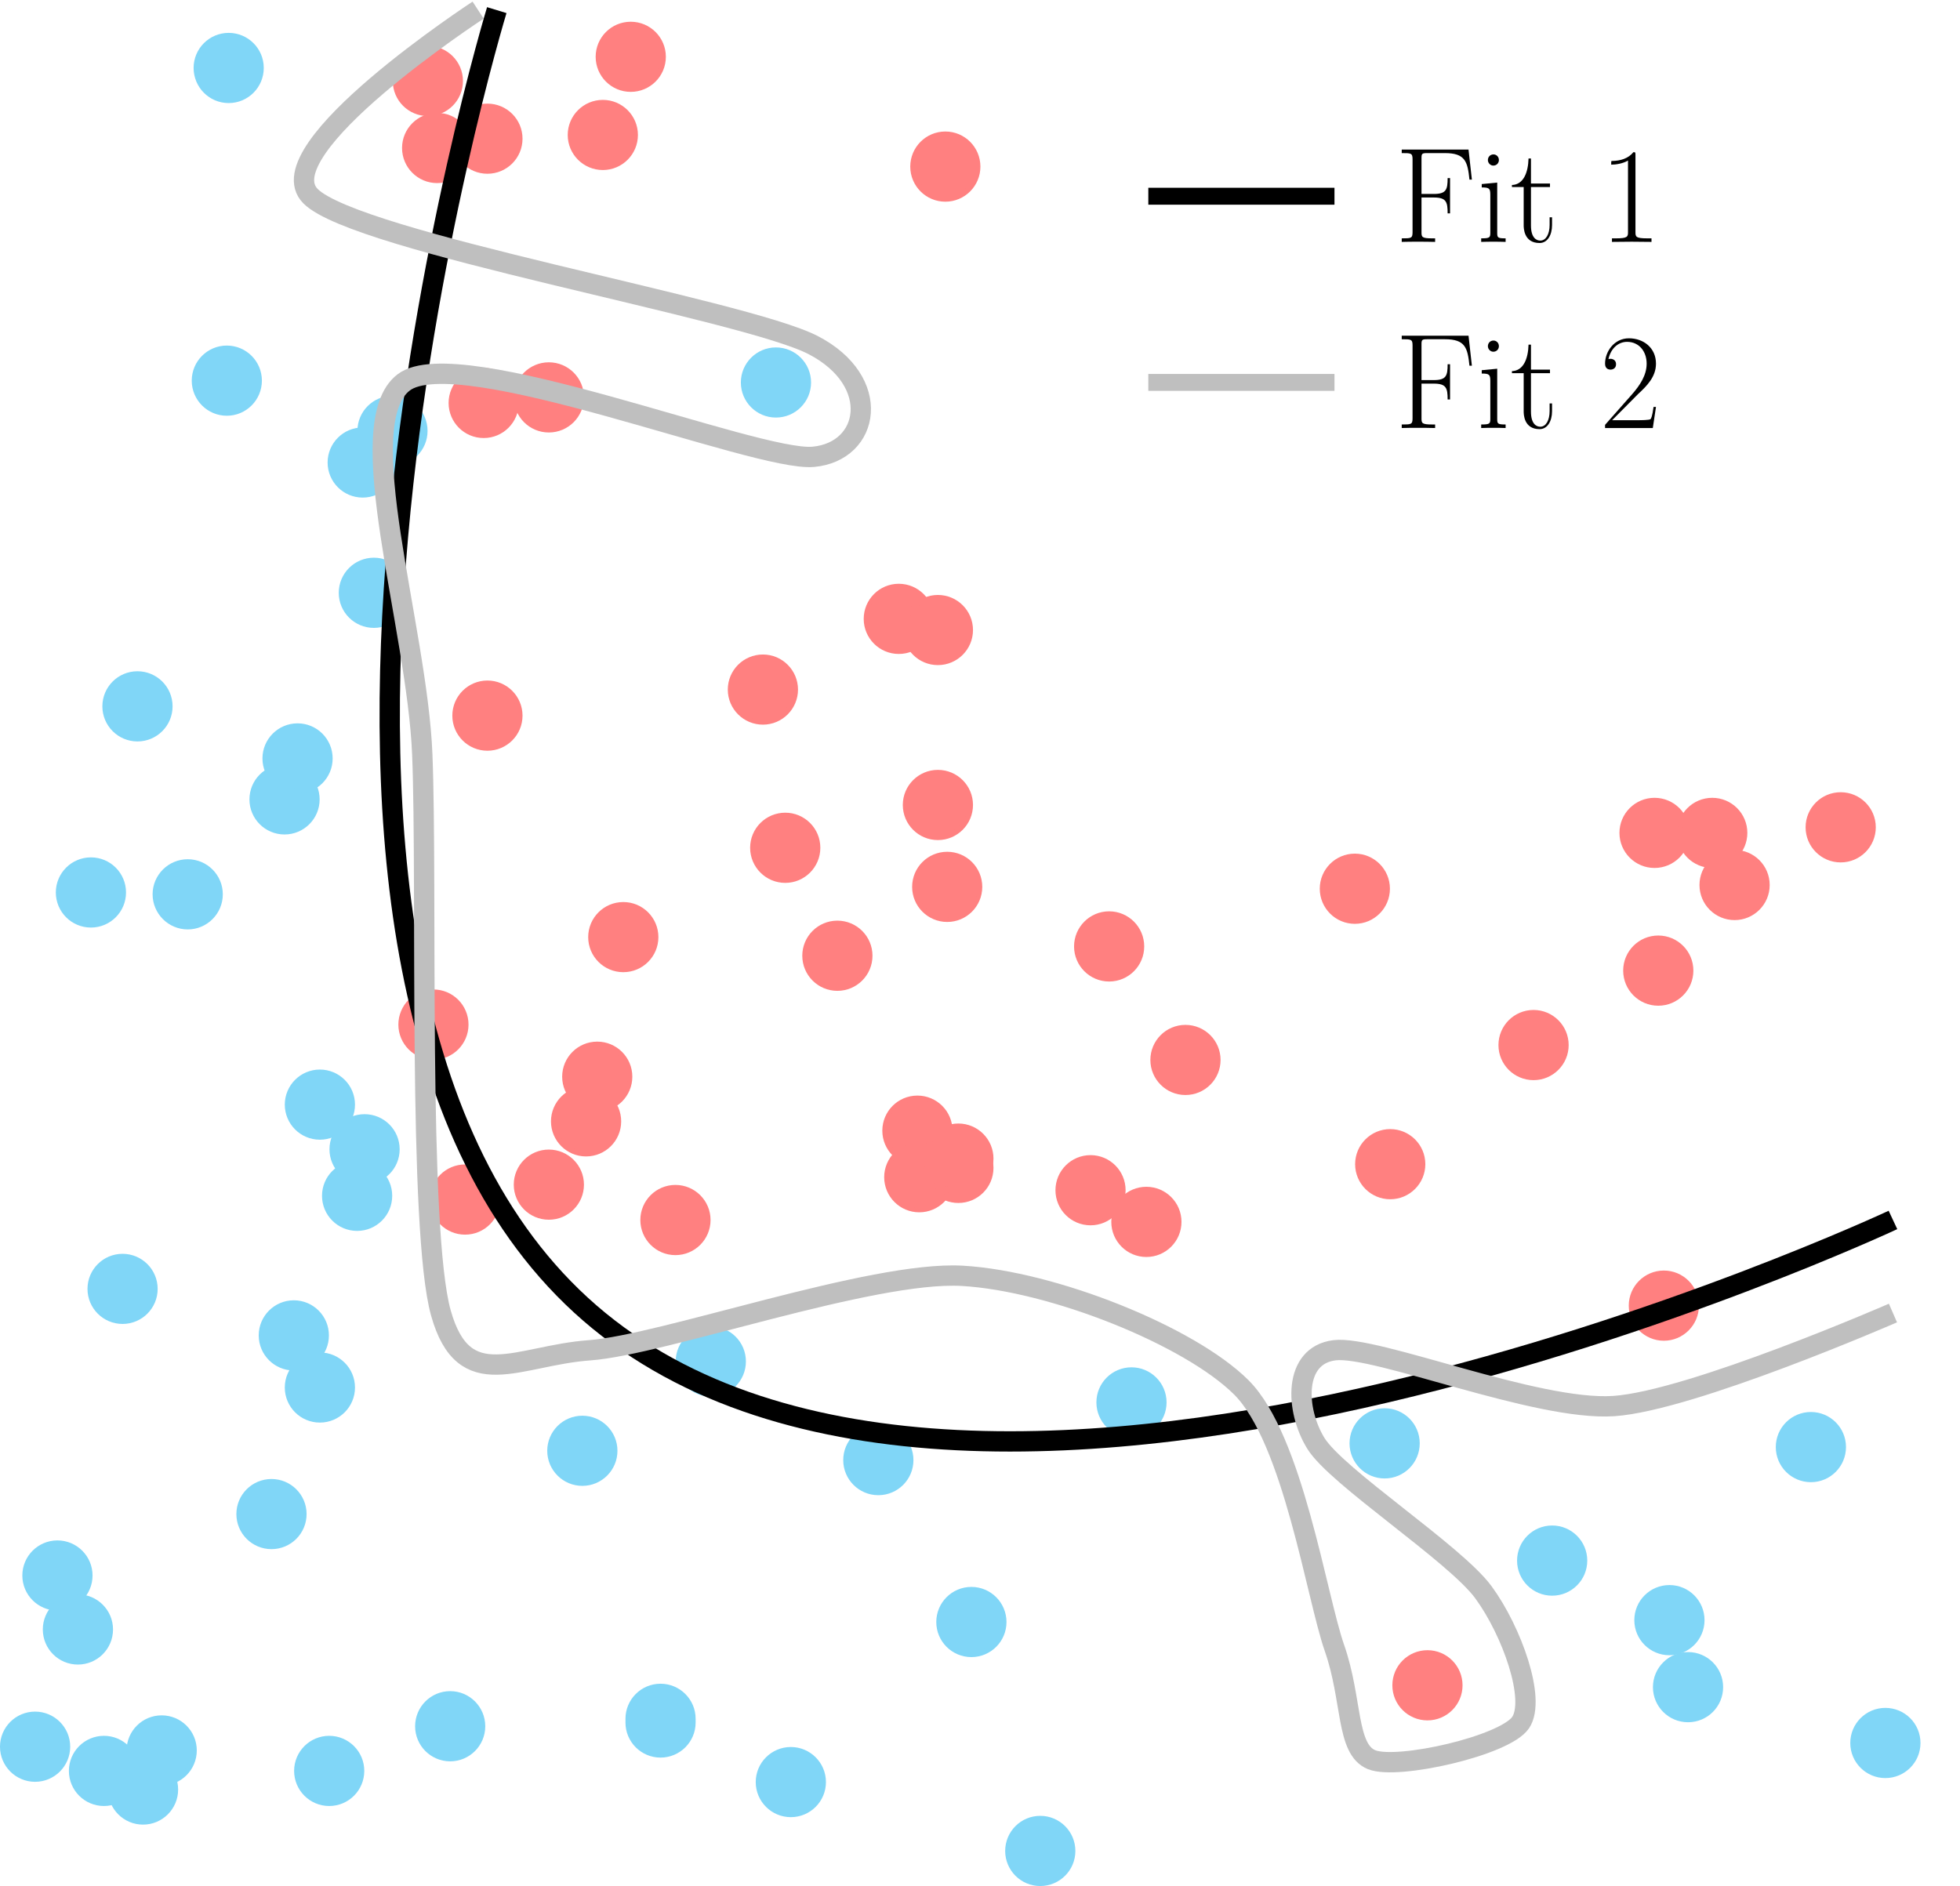<?xml version="1.0" encoding="UTF-8" standalone="no"?>
<svg
   xmlns:dc="http://purl.org/dc/elements/1.1/"
   xmlns:cc="http://creativecommons.org/ns#"
   xmlns:rdf="http://www.w3.org/1999/02/22-rdf-syntax-ns#"
   xmlns:svg="http://www.w3.org/2000/svg"
   xmlns="http://www.w3.org/2000/svg"
   xmlns:xlink="http://www.w3.org/1999/xlink"
   xmlns:sodipodi="http://sodipodi.sourceforge.net/DTD/sodipodi-0.dtd"
   xmlns:inkscape="http://www.inkscape.org/namespaces/inkscape"
   inkscape:version="1.0 (4035a4f, 2020-05-01)"
   sodipodi:docname="overtraining.svg"
   id="svg272"
   version="1.2"
   viewBox="0 0 164.15 157.98"
   height="157.98pt"
   width="164.15pt">
  <sodipodi:namedview
     inkscape:current-layer="svg272"
     inkscape:window-maximized="0"
     inkscape:window-y="23"
     inkscape:window-x="0"
     inkscape:cy="105.32"
     inkscape:cx="109.43333"
     inkscape:zoom="3.0715914"
     showgrid="false"
     id="namedview274"
     inkscape:window-height="480"
     inkscape:window-width="741"
     inkscape:pageshadow="2"
     inkscape:pageopacity="0"
     guidetolerance="10"
     gridtolerance="10"
     objecttolerance="10"
     borderopacity="1"
     bordercolor="#666666"
     pagecolor="#ffffff" />
  <defs
     id="defs51">
    <g
       id="g28">
      <symbol
         id="glyph0-0"
         overflow="visible">
        <path
           id="path10"
           d=""
           style="stroke:none;" />
      </symbol>
      <symbol
         id="glyph0-1"
         overflow="visible">
        <path
           id="path13"
           d="M 6.453 -5.219 L 6.172 -7.734 L 0.578 -7.734 L 0.578 -7.438 C 1.359 -7.438 1.484 -7.438 1.484 -6.922 L 1.484 -0.812 C 1.484 -0.297 1.359 -0.297 0.578 -0.297 L 0.578 0 C 0.906 -0.016 1.547 -0.016 1.891 -0.016 C 2.359 -0.016 2.906 -0.016 3.375 0 L 3.375 -0.297 L 3.125 -0.297 C 2.266 -0.297 2.234 -0.406 2.234 -0.812 L 2.234 -3.719 L 3.266 -3.719 C 4.312 -3.719 4.422 -3.344 4.422 -2.391 L 4.625 -2.391 L 4.625 -5.344 L 4.422 -5.344 C 4.422 -4.391 4.312 -4.016 3.266 -4.016 L 2.234 -4.016 L 2.234 -7 C 2.234 -7.391 2.266 -7.438 2.719 -7.438 L 4.188 -7.438 C 5.891 -7.438 6.094 -6.734 6.25 -5.219 Z M 6.453 -5.219 "
           style="stroke:none;" />
      </symbol>
      <symbol
         id="glyph0-2"
         overflow="visible">
        <path
           id="path16"
           d="M 2.438 0 L 2.438 -0.297 C 1.766 -0.297 1.734 -0.359 1.734 -0.766 L 1.734 -4.969 L 0.438 -4.844 L 0.438 -4.562 C 1.062 -4.562 1.156 -4.484 1.156 -3.938 L 1.156 -0.781 C 1.156 -0.359 1.109 -0.297 0.391 -0.297 L 0.391 0 C 0.656 -0.016 1.141 -0.016 1.438 -0.016 C 1.703 -0.016 2.172 -0.016 2.438 0 Z M 1.875 -6.859 C 1.875 -7.141 1.656 -7.328 1.422 -7.328 C 1.141 -7.328 0.953 -7.109 0.953 -6.859 C 0.953 -6.594 1.172 -6.391 1.406 -6.391 C 1.688 -6.391 1.875 -6.609 1.875 -6.859 Z M 1.875 -6.859 "
           style="stroke:none;" />
      </symbol>
      <symbol
         id="glyph0-3"
         overflow="visible">
        <path
           id="path19"
           d="M 3.484 -1.406 L 3.484 -2.062 L 3.281 -2.062 L 3.281 -1.422 C 3.281 -0.641 2.969 -0.109 2.5 -0.109 C 2.172 -0.109 1.719 -0.344 1.719 -1.375 L 1.719 -4.594 L 3.312 -4.594 L 3.312 -4.891 L 1.719 -4.891 L 1.719 -6.984 L 1.516 -6.984 C 1.484 -5.812 1.094 -4.797 0.125 -4.766 L 0.125 -4.594 L 1.109 -4.594 L 1.109 -1.391 C 1.109 -1.188 1.109 0.094 2.438 0.094 C 3.094 0.094 3.484 -0.562 3.484 -1.406 Z M 3.484 -1.406 "
           style="stroke:none;" />
      </symbol>
      <symbol
         id="glyph0-4"
         overflow="visible">
        <path
           id="path22"
           d="M 4.359 0 L 4.359 -0.297 L 4.016 -0.297 C 3.047 -0.297 3.016 -0.422 3.016 -0.828 L 3.016 -7.266 C 3.016 -7.5 3.016 -7.516 2.844 -7.516 C 2.406 -6.969 1.734 -6.797 1.109 -6.781 C 1.062 -6.781 1.016 -6.781 1 -6.766 C 0.984 -6.734 0.984 -6.719 0.984 -6.469 C 1.344 -6.469 1.938 -6.547 2.391 -6.812 L 2.391 -0.828 C 2.391 -0.438 2.359 -0.297 1.391 -0.297 L 1.047 -0.297 L 1.047 0 L 2.703 -0.016 Z M 4.359 0 "
           style="stroke:none;" />
      </symbol>
      <symbol
         id="glyph0-5"
         overflow="visible">
        <path
           id="path25"
           d="M 4.734 -1.766 L 4.531 -1.766 C 4.422 -0.953 4.328 -0.812 4.281 -0.75 C 4.219 -0.656 3.406 -0.656 3.25 -0.656 L 1.062 -0.656 L 3.234 -2.844 C 3.938 -3.5 4.734 -4.266 4.734 -5.391 C 4.734 -6.734 3.672 -7.516 2.469 -7.516 C 1.234 -7.516 0.469 -6.406 0.469 -5.391 C 0.469 -4.938 0.797 -4.891 0.938 -4.891 C 1.047 -4.891 1.391 -4.953 1.391 -5.344 C 1.391 -5.703 1.094 -5.797 0.938 -5.797 C 0.859 -5.797 0.797 -5.797 0.75 -5.766 C 0.969 -6.734 1.625 -7.219 2.312 -7.219 C 3.312 -7.219 3.953 -6.422 3.953 -5.391 C 3.953 -4.406 3.375 -3.562 2.719 -2.812 L 0.469 -0.266 L 0.469 0 L 4.469 0 Z M 4.734 -1.766 "
           style="stroke:none;" />
      </symbol>
    </g>
    <clipPath
       id="clip1">
      <path
         id="path30"
         d="M 3 141 L 21 141 L 21 157.98 L 3 157.98 Z M 3 141 " />
    </clipPath>
    <clipPath
       id="clip2">
      <path
         id="path33"
         d="M 149 137 L 164.148 137 L 164.148 155 L 149 155 Z M 149 137 " />
    </clipPath>
    <clipPath
       id="clip3">
      <path
         id="path36"
         d="M 84 152 L 90 152 L 90 157.98 L 84 157.98 Z M 84 152 " />
    </clipPath>
    <clipPath
       id="clip4">
      <path
         id="path39"
         d="M 78 146 L 96 146 L 96 157.98 L 78 157.98 Z M 78 146 " />
    </clipPath>
    <clipPath
       id="clip5">
      <path
         id="path42"
         d="M 57 140 L 75 140 L 75 157.98 L 57 157.98 Z M 57 140 " />
    </clipPath>
    <clipPath
       id="clip6">
      <path
         id="path45"
         d="M 8 0 L 164.148 0 L 164.148 145 L 8 145 Z M 8 0 " />
    </clipPath>
    <clipPath
       id="clip7">
      <path
         id="path48"
         d="M 1 0 L 164.148 0 L 164.148 157.98 L 1 157.98 Z M 1 0 " />
    </clipPath>
  </defs>
  <g
     id="surface3326">
    <path
       id="path53"
       transform="matrix(1,0,0,-1,2.627,156.756)"
       d="M 23.943 89.795 C 23.943 91.311 22.717 92.537 21.201 92.537 C 19.689 92.537 18.463 91.311 18.463 89.795 C 18.463 88.283 19.689 87.057 21.201 87.057 C 22.717 87.057 23.943 88.283 23.943 89.795 Z M 23.943 89.795 "
       style="fill-rule:nonzero;fill:rgb(50%,83.919%,96.864%);fill-opacity:1;stroke-width:0.399;stroke-linecap:butt;stroke-linejoin:miter;stroke:rgb(50%,83.919%,96.864%);stroke-opacity:1;stroke-miterlimit:10;" />
    <path
       id="path55"
       transform="matrix(1,0,0,-1,2.627,156.756)"
       d="M 26.904 40.533 C 26.904 42.045 25.678 43.272 24.162 43.272 C 22.65 43.272 21.424 42.045 21.424 40.533 C 21.424 39.022 22.65 37.795 24.162 37.795 C 25.678 37.795 26.904 39.022 26.904 40.533 Z M 26.904 40.533 "
       style="fill-rule:nonzero;fill:rgb(50%,83.919%,96.864%);fill-opacity:1;stroke-width:0.399;stroke-linecap:butt;stroke-linejoin:miter;stroke:rgb(50%,83.919%,96.864%);stroke-opacity:1;stroke-miterlimit:10;" />
    <path
       id="path57"
       transform="matrix(1,0,0,-1,2.627,156.756)"
       d="M 15.834 81.846 C 15.834 83.358 14.607 84.584 13.096 84.584 C 11.584 84.584 10.353 83.358 10.353 81.846 C 10.353 80.334 11.584 79.104 13.096 79.104 C 14.607 79.104 15.834 80.334 15.834 81.846 Z M 15.834 81.846 "
       style="fill-rule:nonzero;fill:rgb(50%,83.919%,96.864%);fill-opacity:1;stroke-width:0.399;stroke-linecap:butt;stroke-linejoin:miter;stroke:rgb(50%,83.919%,96.864%);stroke-opacity:1;stroke-miterlimit:10;" />
    <path
       id="path59"
       d="M 14.719 149.898 C 14.719 148.383 13.492 147.156 11.98 147.156 C 10.469 147.156 9.242 148.383 9.242 149.898 C 9.242 151.41 10.469 152.637 11.98 152.637 C 13.492 152.637 14.719 151.41 14.719 149.898 Z M 14.719 149.898 "
       style=" stroke:none;fill-rule:nonzero;fill:rgb(50%,83.919%,96.864%);fill-opacity:1;" />
    <g
       id="g63"
       clip-rule="nonzero"
       clip-path="url(#clip1)">
      <path
         id="path61"
         transform="matrix(1,0,0,-1,2.627,156.756)"
         d="M 12.092 6.858 C 12.092 8.373 10.865 9.6 9.353 9.6 C 7.842 9.6 6.615 8.373 6.615 6.858 C 6.615 5.346 7.842 4.119 9.353 4.119 C 10.865 4.119 12.092 5.346 12.092 6.858 Z M 12.092 6.858 "
         style="fill:none;stroke-width:0.399;stroke-linecap:butt;stroke-linejoin:miter;stroke:rgb(50%,83.919%,96.864%);stroke-opacity:1;stroke-miterlimit:10;" />
    </g>
    <path
       id="path65"
       transform="matrix(1,0,0,-1,2.627,156.756)"
       d="M 31.424 107.1 C 31.424 108.615 30.197 109.842 28.686 109.842 C 27.17 109.842 25.943 108.615 25.943 107.1 C 25.943 105.588 27.17 104.361 28.686 104.361 C 30.197 104.361 31.424 105.588 31.424 107.1 Z M 31.424 107.1 "
       style="fill-rule:nonzero;fill:rgb(50%,83.919%,96.864%);fill-opacity:1;stroke-width:0.399;stroke-linecap:butt;stroke-linejoin:miter;stroke:rgb(50%,83.919%,96.864%);stroke-opacity:1;stroke-miterlimit:10;" />
    <path
       id="path67"
       transform="matrix(1,0,0,-1,2.627,156.756)"
       d="M 26.904 64.229 C 26.904 65.74 25.678 66.967 24.162 66.967 C 22.65 66.967 21.424 65.74 21.424 64.229 C 21.424 62.717 22.65 61.49 24.162 61.49 C 25.678 61.49 26.904 62.717 26.904 64.229 Z M 26.904 64.229 "
       style="fill-rule:nonzero;fill:rgb(50%,83.919%,96.864%);fill-opacity:1;stroke-width:0.399;stroke-linecap:butt;stroke-linejoin:miter;stroke:rgb(50%,83.919%,96.864%);stroke-opacity:1;stroke-miterlimit:10;" />
    <path
       id="path69"
       transform="matrix(1,0,0,-1,2.627,156.756)"
       d="M 30.646 60.486 C 30.646 62.002 29.42 63.229 27.904 63.229 C 26.393 63.229 25.166 62.002 25.166 60.486 C 25.166 58.975 26.393 57.748 27.904 57.748 C 29.42 57.748 30.646 58.975 30.646 60.486 Z M 30.646 60.486 "
       style="fill-rule:nonzero;fill:rgb(50%,83.919%,96.864%);fill-opacity:1;stroke-width:0.399;stroke-linecap:butt;stroke-linejoin:miter;stroke:rgb(50%,83.919%,96.864%);stroke-opacity:1;stroke-miterlimit:10;" />
    <path
       id="path71"
       transform="matrix(1,0,0,-1,2.627,156.756)"
       d="M 19.264 151.065 C 19.264 152.576 18.037 153.803 16.525 153.803 C 15.014 153.803 13.787 152.576 13.787 151.065 C 13.787 149.549 15.014 148.322 16.525 148.322 C 18.037 148.322 19.264 149.549 19.264 151.065 Z M 19.264 151.065 "
       style="fill-rule:nonzero;fill:rgb(50%,83.919%,96.864%);fill-opacity:1;stroke-width:0.399;stroke-linecap:butt;stroke-linejoin:miter;stroke:rgb(50%,83.919%,96.864%);stroke-opacity:1;stroke-miterlimit:10;" />
    <path
       id="path73"
       transform="matrix(1,0,0,-1,2.627,156.756)"
       d="M 4.924 24.787 C 4.924 26.299 3.697 27.526 2.182 27.526 C 0.67 27.526 -0.557 26.299 -0.557 24.787 C -0.557 23.276 0.67 22.049 2.182 22.049 C 3.697 22.049 4.924 23.276 4.924 24.787 Z M 4.924 24.787 "
       style="fill-rule:nonzero;fill:rgb(50%,83.919%,96.864%);fill-opacity:1;stroke-width:0.399;stroke-linecap:butt;stroke-linejoin:miter;stroke:rgb(50%,83.919%,96.864%);stroke-opacity:1;stroke-miterlimit:10;" />
    <path
       id="path75"
       transform="matrix(1,0,0,-1,2.627,156.756)"
       d="M 30.021 56.592 C 30.021 58.104 28.795 59.33 27.283 59.33 C 25.768 59.33 24.541 58.104 24.541 56.592 C 24.541 55.076 25.768 53.85 27.283 53.85 C 28.795 53.85 30.021 55.076 30.021 56.592 Z M 30.021 56.592 "
       style="fill-rule:nonzero;fill:rgb(50%,83.919%,96.864%);fill-opacity:1;stroke-width:0.399;stroke-linecap:butt;stroke-linejoin:miter;stroke:rgb(50%,83.919%,96.864%);stroke-opacity:1;stroke-miterlimit:10;" />
    <path
       id="path77"
       transform="matrix(1,0,0,-1,2.627,156.756)"
       d="M 32.982 120.662 C 32.982 122.178 31.756 123.404 30.244 123.404 C 28.732 123.404 27.506 122.178 27.506 120.662 C 27.506 119.151 28.732 117.924 30.244 117.924 C 31.756 117.924 32.982 119.151 32.982 120.662 Z M 32.982 120.662 "
       style="fill-rule:nonzero;fill:rgb(50%,83.919%,96.864%);fill-opacity:1;stroke-width:0.399;stroke-linecap:butt;stroke-linejoin:miter;stroke:rgb(50%,83.919%,96.864%);stroke-opacity:1;stroke-miterlimit:10;" />
    <path
       id="path79"
       transform="matrix(1,0,0,-1,2.627,156.756)"
       d="M 7.728 82.002 C 7.728 83.514 6.502 84.74 4.99 84.74 C 3.475 84.74 2.248 83.514 2.248 82.002 C 2.248 80.486 3.475 79.26 4.99 79.26 C 6.502 79.26 7.728 80.486 7.728 82.002 Z M 7.728 82.002 "
       style="fill-rule:nonzero;fill:rgb(50%,83.919%,96.864%);fill-opacity:1;stroke-width:0.399;stroke-linecap:butt;stroke-linejoin:miter;stroke:rgb(50%,83.919%,96.864%);stroke-opacity:1;stroke-miterlimit:10;" />
    <path
       id="path81"
       transform="matrix(1,0,0,-1,2.627,156.756)"
       d="M 30.49 118.014 C 30.49 119.526 29.264 120.752 27.748 120.752 C 26.236 120.752 25.01 119.526 25.01 118.014 C 25.01 116.502 26.236 115.276 27.748 115.276 C 29.264 115.276 30.49 116.502 30.49 118.014 Z M 30.49 118.014 "
       style="fill-rule:nonzero;fill:rgb(50%,83.919%,96.864%);fill-opacity:1;stroke-width:0.399;stroke-linecap:butt;stroke-linejoin:miter;stroke:rgb(50%,83.919%,96.864%);stroke-opacity:1;stroke-miterlimit:10;" />
    <path
       id="path83"
       transform="matrix(1,0,0,-1,2.627,156.756)"
       d="M 11.627 97.592 C 11.627 99.104 10.4 100.33 8.885 100.33 C 7.373 100.33 6.146 99.104 6.146 97.592 C 6.146 96.076 7.373 94.85 8.885 94.85 C 10.4 94.85 11.627 96.076 11.627 97.592 Z M 11.627 97.592 "
       style="fill-rule:nonzero;fill:rgb(50%,83.919%,96.864%);fill-opacity:1;stroke-width:0.399;stroke-linecap:butt;stroke-linejoin:miter;stroke:rgb(50%,83.919%,96.864%);stroke-opacity:1;stroke-miterlimit:10;" />
    <path
       id="path85"
       transform="matrix(1,0,0,-1,2.627,156.756)"
       d="M 3.053 10.444 C 3.053 11.959 1.826 13.186 0.31 13.186 C -1.201 13.186 -2.428 11.959 -2.428 10.444 C -2.428 8.932 -1.201 7.705 0.31 7.705 C 1.826 7.705 3.053 8.932 3.053 10.444 Z M 3.053 10.444 "
       style="fill-rule:nonzero;fill:rgb(50%,83.919%,96.864%);fill-opacity:1;stroke-width:0.399;stroke-linecap:butt;stroke-linejoin:miter;stroke:rgb(50%,83.919%,96.864%);stroke-opacity:1;stroke-miterlimit:10;" />
    <path
       id="path87"
       transform="matrix(1,0,0,-1,2.627,156.756)"
       d="M 19.107 124.873 C 19.107 126.385 17.881 127.611 16.369 127.611 C 14.857 127.611 13.631 126.385 13.631 124.873 C 13.631 123.358 14.857 122.131 16.369 122.131 C 17.881 122.131 19.107 123.358 19.107 124.873 Z M 19.107 124.873 "
       style="fill-rule:nonzero;fill:rgb(50%,83.919%,96.864%);fill-opacity:1;stroke-width:0.399;stroke-linecap:butt;stroke-linejoin:miter;stroke:rgb(50%,83.919%,96.864%);stroke-opacity:1;stroke-miterlimit:10;" />
    <path
       id="path89"
       transform="matrix(1,0,0,-1,2.627,156.756)"
       d="M 22.85 29.932 C 22.85 31.444 21.623 32.67 20.111 32.67 C 18.596 32.67 17.369 31.444 17.369 29.932 C 17.369 28.42 18.596 27.194 20.111 27.194 C 21.623 27.194 22.85 28.42 22.85 29.932 Z M 22.85 29.932 "
       style="fill-rule:nonzero;fill:rgb(50%,83.919%,96.864%);fill-opacity:1;stroke-width:0.399;stroke-linecap:butt;stroke-linejoin:miter;stroke:rgb(50%,83.919%,96.864%);stroke-opacity:1;stroke-miterlimit:10;" />
    <path
       id="path91"
       transform="matrix(1,0,0,-1,2.627,156.756)"
       d="M 6.639 20.268 C 6.639 21.779 5.412 23.006 3.896 23.006 C 2.385 23.006 1.158 21.779 1.158 20.268 C 1.158 18.752 2.385 17.526 3.896 17.526 C 5.412 17.526 6.639 18.752 6.639 20.268 Z M 6.639 20.268 "
       style="fill-rule:nonzero;fill:rgb(50%,83.919%,96.864%);fill-opacity:1;stroke-width:0.399;stroke-linecap:butt;stroke-linejoin:miter;stroke:rgb(50%,83.919%,96.864%);stroke-opacity:1;stroke-miterlimit:10;" />
    <path
       id="path93"
       transform="matrix(1,0,0,-1,2.627,156.756)"
       d="M 25.033 93.225 C 25.033 94.74 23.807 95.967 22.295 95.967 C 20.779 95.967 19.553 94.74 19.553 93.225 C 19.553 91.713 20.779 90.486 22.295 90.486 C 23.807 90.486 25.033 91.713 25.033 93.225 Z M 25.033 93.225 "
       style="fill-rule:nonzero;fill:rgb(50%,83.919%,96.864%);fill-opacity:1;stroke-width:0.399;stroke-linecap:butt;stroke-linejoin:miter;stroke:rgb(50%,83.919%,96.864%);stroke-opacity:1;stroke-miterlimit:10;" />
    <path
       id="path95"
       transform="matrix(1,0,0,-1,2.627,156.756)"
       d="M 10.377 48.795 C 10.377 50.307 9.15 51.533 7.639 51.533 C 6.127 51.533 4.9 50.307 4.9 48.795 C 4.9 47.283 6.127 46.057 7.639 46.057 C 9.15 46.057 10.377 47.283 10.377 48.795 Z M 10.377 48.795 "
       style="fill-rule:nonzero;fill:rgb(50%,83.919%,96.864%);fill-opacity:1;stroke-width:0.399;stroke-linecap:butt;stroke-linejoin:miter;stroke:rgb(50%,83.919%,96.864%);stroke-opacity:1;stroke-miterlimit:10;" />
    <path
       id="path97"
       transform="matrix(1,0,0,-1,2.627,156.756)"
       d="M 59.643 42.717 C 59.643 44.229 58.416 45.455 56.9 45.455 C 55.389 45.455 54.162 44.229 54.162 42.717 C 54.162 41.201 55.389 39.975 56.9 39.975 C 58.416 39.975 59.643 41.201 59.643 42.717 Z M 59.643 42.717 "
       style="fill-rule:nonzero;fill:rgb(50%,83.919%,96.864%);fill-opacity:1;stroke-width:0.399;stroke-linecap:butt;stroke-linejoin:miter;stroke:rgb(50%,83.919%,96.864%);stroke-opacity:1;stroke-miterlimit:10;" />
    <path
       id="path99"
       transform="matrix(1,0,0,-1,2.627,156.756)"
       d="M 130.107 26.033 C 130.107 27.549 128.881 28.776 127.365 28.776 C 125.853 28.776 124.627 27.549 124.627 26.033 C 124.627 24.522 125.853 23.295 127.365 23.295 C 128.881 23.295 130.107 24.522 130.107 26.033 Z M 130.107 26.033 "
       style="fill-rule:nonzero;fill:rgb(50%,83.919%,96.864%);fill-opacity:1;stroke-width:0.399;stroke-linecap:butt;stroke-linejoin:miter;stroke:rgb(50%,83.919%,96.864%);stroke-opacity:1;stroke-miterlimit:10;" />
    <path
       id="path101"
       transform="matrix(1,0,0,-1,2.627,156.756)"
       d="M 48.885 35.233 C 48.885 36.744 47.658 37.971 46.146 37.971 C 44.631 37.971 43.404 36.744 43.404 35.233 C 43.404 33.721 44.631 32.494 46.146 32.494 C 47.658 32.494 48.885 33.721 48.885 35.233 Z M 48.885 35.233 "
       style="fill-rule:nonzero;fill:rgb(50%,83.919%,96.864%);fill-opacity:1;stroke-width:0.399;stroke-linecap:butt;stroke-linejoin:miter;stroke:rgb(50%,83.919%,96.864%);stroke-opacity:1;stroke-miterlimit:10;" />
    <path
       id="path103"
       transform="matrix(1,0,0,-1,2.627,156.756)"
       d="M 139.928 21.045 C 139.928 22.561 138.701 23.787 137.189 23.787 C 135.674 23.787 134.447 22.561 134.447 21.045 C 134.447 19.533 135.674 18.307 137.189 18.307 C 138.701 18.307 139.928 19.533 139.928 21.045 Z M 139.928 21.045 "
       style="fill-rule:nonzero;fill:rgb(50%,83.919%,96.864%);fill-opacity:1;stroke-width:0.399;stroke-linecap:butt;stroke-linejoin:miter;stroke:rgb(50%,83.919%,96.864%);stroke-opacity:1;stroke-miterlimit:10;" />
    <path
       id="path105"
       transform="matrix(1,0,0,-1,2.627,156.756)"
       d="M 55.432 12.783 C 55.432 14.295 54.205 15.522 52.693 15.522 C 51.182 15.522 49.955 14.295 49.955 12.783 C 49.955 11.272 51.182 10.045 52.693 10.045 C 54.205 10.045 55.432 11.272 55.432 12.783 Z M 55.432 12.783 "
       style="fill-rule:nonzero;fill:rgb(50%,83.919%,96.864%);fill-opacity:1;stroke-width:0.399;stroke-linecap:butt;stroke-linejoin:miter;stroke:rgb(50%,83.919%,96.864%);stroke-opacity:1;stroke-miterlimit:10;" />
    <path
       id="path107"
       d="M 160.641 146 C 160.641 144.484 159.414 143.258 157.898 143.258 C 156.387 143.258 155.16 144.484 155.16 146 C 155.16 147.512 156.387 148.738 157.898 148.738 C 159.414 148.738 160.641 147.512 160.641 146 Z M 160.641 146 "
       style=" stroke:none;fill-rule:nonzero;fill:rgb(50%,83.919%,96.864%);fill-opacity:1;" />
    <g
       id="g111"
       clip-rule="nonzero"
       clip-path="url(#clip2)">
      <path
         id="path109"
         transform="matrix(1,0,0,-1,2.627,156.756)"
         d="M 158.014 10.756 C 158.014 12.272 156.787 13.498 155.271 13.498 C 153.76 13.498 152.533 12.272 152.533 10.756 C 152.533 9.244 153.76 8.018 155.271 8.018 C 156.787 8.018 158.014 9.244 158.014 10.756 Z M 158.014 10.756 "
         style="fill:none;stroke-width:0.399;stroke-linecap:butt;stroke-linejoin:miter;stroke:rgb(50%,83.919%,96.864%);stroke-opacity:1;stroke-miterlimit:10;" />
    </g>
    <path
       id="path113"
       transform="matrix(1,0,0,-1,2.627,156.756)"
       d="M 116.076 35.858 C 116.076 37.369 114.85 38.596 113.338 38.596 C 111.822 38.596 110.596 37.369 110.596 35.858 C 110.596 34.342 111.822 33.115 113.338 33.115 C 114.85 33.115 116.076 34.342 116.076 35.858 Z M 116.076 35.858 "
       style="fill-rule:nonzero;fill:rgb(50%,83.919%,96.864%);fill-opacity:1;stroke-width:0.399;stroke-linecap:butt;stroke-linejoin:miter;stroke:rgb(50%,83.919%,96.864%);stroke-opacity:1;stroke-miterlimit:10;" />
    <path
       id="path115"
       transform="matrix(1,0,0,-1,2.627,156.756)"
       d="M 13.654 10.135 C 13.654 11.647 12.428 12.873 10.912 12.873 C 9.4 12.873 8.174 11.647 8.174 10.135 C 8.174 8.619 9.4 7.393 10.912 7.393 C 12.428 7.393 13.654 8.619 13.654 10.135 Z M 13.654 10.135 "
       style="fill-rule:nonzero;fill:rgb(50%,83.919%,96.864%);fill-opacity:1;stroke-width:0.399;stroke-linecap:butt;stroke-linejoin:miter;stroke:rgb(50%,83.919%,96.864%);stroke-opacity:1;stroke-miterlimit:10;" />
    <path
       id="path117"
       transform="matrix(1,0,0,-1,2.627,156.756)"
       d="M 55.432 12.471 C 55.432 13.986 54.205 15.213 52.693 15.213 C 51.182 15.213 49.955 13.986 49.955 12.471 C 49.955 10.959 51.182 9.733 52.693 9.733 C 54.205 9.733 55.432 10.959 55.432 12.471 Z M 55.432 12.471 "
       style="fill-rule:nonzero;fill:rgb(50%,83.919%,96.864%);fill-opacity:1;stroke-width:0.399;stroke-linecap:butt;stroke-linejoin:miter;stroke:rgb(50%,83.919%,96.864%);stroke-opacity:1;stroke-miterlimit:10;" />
    <path
       id="path119"
       transform="matrix(1,0,0,-1,2.627,156.756)"
       d="M 94.873 39.287 C 94.873 40.799 93.646 42.026 92.135 42.026 C 90.623 42.026 89.396 40.799 89.396 39.287 C 89.396 37.772 90.623 36.545 92.135 36.545 C 93.646 36.545 94.873 37.772 94.873 39.287 Z M 94.873 39.287 "
       style="fill-rule:nonzero;fill:rgb(50%,83.919%,96.864%);fill-opacity:1;stroke-width:0.399;stroke-linecap:butt;stroke-linejoin:miter;stroke:rgb(50%,83.919%,96.864%);stroke-opacity:1;stroke-miterlimit:10;" />
    <path
       id="path121"
       transform="matrix(1,0,0,-1,2.627,156.756)"
       d="M 81.467 20.889 C 81.467 22.404 80.24 23.631 78.728 23.631 C 77.213 23.631 75.986 22.404 75.986 20.889 C 75.986 19.377 77.213 18.151 78.728 18.151 C 80.24 18.151 81.467 19.377 81.467 20.889 Z M 81.467 20.889 "
       style="fill-rule:nonzero;fill:rgb(50%,83.919%,96.864%);fill-opacity:1;stroke-width:0.399;stroke-linecap:butt;stroke-linejoin:miter;stroke:rgb(50%,83.919%,96.864%);stroke-opacity:1;stroke-miterlimit:10;" />
    <path
       id="path123"
       transform="matrix(1,0,0,-1,2.627,156.756)"
       d="M 27.682 8.42 C 27.682 9.932 26.455 11.158 24.943 11.158 C 23.432 11.158 22.205 9.932 22.205 8.42 C 22.205 6.904 23.432 5.678 24.943 5.678 C 26.455 5.678 27.682 6.904 27.682 8.42 Z M 27.682 8.42 "
       style="fill-rule:nonzero;fill:rgb(50%,83.919%,96.864%);fill-opacity:1;stroke-width:0.399;stroke-linecap:butt;stroke-linejoin:miter;stroke:rgb(50%,83.919%,96.864%);stroke-opacity:1;stroke-miterlimit:10;" />
    <path
       id="path125"
       transform="matrix(1,0,0,-1,2.627,156.756)"
       d="M 37.814 12.158 C 37.814 13.674 36.588 14.901 35.076 14.901 C 33.564 14.901 32.338 13.674 32.338 12.158 C 32.338 10.647 33.564 9.42 35.076 9.42 C 36.588 9.42 37.814 10.647 37.814 12.158 Z M 37.814 12.158 "
       style="fill-rule:nonzero;fill:rgb(50%,83.919%,96.864%);fill-opacity:1;stroke-width:0.399;stroke-linecap:butt;stroke-linejoin:miter;stroke:rgb(50%,83.919%,96.864%);stroke-opacity:1;stroke-miterlimit:10;" />
    <path
       id="path127"
       transform="matrix(1,0,0,-1,2.627,156.756)"
       d="M 24.721 44.897 C 24.721 46.412 23.494 47.639 21.982 47.639 C 20.467 47.639 19.24 46.412 19.24 44.897 C 19.24 43.385 20.467 42.158 21.982 42.158 C 23.494 42.158 24.721 43.385 24.721 44.897 Z M 24.721 44.897 "
       style="fill-rule:nonzero;fill:rgb(50%,83.919%,96.864%);fill-opacity:1;stroke-width:0.399;stroke-linecap:butt;stroke-linejoin:miter;stroke:rgb(50%,83.919%,96.864%);stroke-opacity:1;stroke-miterlimit:10;" />
    <path
       id="path129"
       transform="matrix(1,0,0,-1,2.627,156.756)"
       d="M 151.775 35.545 C 151.775 37.057 150.549 38.283 149.037 38.283 C 147.521 38.283 146.295 37.057 146.295 35.545 C 146.295 34.029 147.521 32.803 149.037 32.803 C 150.549 32.803 151.775 34.029 151.775 35.545 Z M 151.775 35.545 "
       style="fill-rule:nonzero;fill:rgb(50%,83.919%,96.864%);fill-opacity:1;stroke-width:0.399;stroke-linecap:butt;stroke-linejoin:miter;stroke:rgb(50%,83.919%,96.864%);stroke-opacity:1;stroke-miterlimit:10;" />
    <path
       id="path131"
       transform="matrix(1,0,0,-1,2.627,156.756)"
       d="M 141.486 15.436 C 141.486 16.947 140.26 18.174 138.748 18.174 C 137.232 18.174 136.006 16.947 136.006 15.436 C 136.006 13.92 137.232 12.694 138.748 12.694 C 140.26 12.694 141.486 13.92 141.486 15.436 Z M 141.486 15.436 "
       style="fill-rule:nonzero;fill:rgb(50%,83.919%,96.864%);fill-opacity:1;stroke-width:0.399;stroke-linecap:butt;stroke-linejoin:miter;stroke:rgb(50%,83.919%,96.864%);stroke-opacity:1;stroke-miterlimit:10;" />
    <path
       id="path133"
       transform="matrix(1,0,0,-1,2.627,156.756)"
       d="M 73.674 34.451 C 73.674 35.967 72.447 37.194 70.932 37.194 C 69.42 37.194 68.193 35.967 68.193 34.451 C 68.193 32.94 69.42 31.713 70.932 31.713 C 72.447 31.713 73.674 32.94 73.674 34.451 Z M 73.674 34.451 "
       style="fill-rule:nonzero;fill:rgb(50%,83.919%,96.864%);fill-opacity:1;stroke-width:0.399;stroke-linecap:butt;stroke-linejoin:miter;stroke:rgb(50%,83.919%,96.864%);stroke-opacity:1;stroke-miterlimit:10;" />
    <path
       id="path135"
       transform="matrix(1,0,0,-1,2.627,156.756)"
       d="M 8.818 8.42 C 8.818 9.932 7.592 11.158 6.08 11.158 C 4.568 11.158 3.342 9.932 3.342 8.42 C 3.342 6.904 4.568 5.678 6.08 5.678 C 7.592 5.678 8.818 6.904 8.818 8.42 Z M 8.818 8.42 "
       style="fill-rule:nonzero;fill:rgb(50%,83.919%,96.864%);fill-opacity:1;stroke-width:0.399;stroke-linecap:butt;stroke-linejoin:miter;stroke:rgb(50%,83.919%,96.864%);stroke-opacity:1;stroke-miterlimit:10;" />
    <g
       id="g139"
       clip-rule="nonzero"
       clip-path="url(#clip3)">
      <path
         id="path137"
         d="M 89.863 155.043 C 89.863 153.527 88.637 152.301 87.121 152.301 C 85.609 152.301 84.383 153.527 84.383 155.043 C 84.383 156.555 85.609 157.781 87.121 157.781 C 88.637 157.781 89.863 156.555 89.863 155.043 Z M 89.863 155.043 "
         style=" stroke:none;fill-rule:nonzero;fill:rgb(50%,83.919%,96.864%);fill-opacity:1;" />
    </g>
    <g
       id="g143"
       clip-rule="nonzero"
       clip-path="url(#clip4)">
      <path
         id="path141"
         transform="matrix(1,0,0,-1,2.627,156.756)"
         d="M 87.236 1.713 C 87.236 3.229 86.01 4.455 84.494 4.455 C 82.982 4.455 81.756 3.229 81.756 1.713 C 81.756 0.201 82.982 -1.025 84.494 -1.025 C 86.01 -1.025 87.236 0.201 87.236 1.713 Z M 87.236 1.713 "
         style="fill:none;stroke-width:0.399;stroke-linecap:butt;stroke-linejoin:miter;stroke:rgb(50%,83.919%,96.864%);stroke-opacity:1;stroke-miterlimit:10;" />
    </g>
    <path
       id="path145"
       d="M 68.973 149.273 C 68.973 147.762 67.746 146.535 66.234 146.535 C 64.719 146.535 63.492 147.762 63.492 149.273 C 63.492 150.785 64.719 152.012 66.234 152.012 C 67.746 152.012 68.973 150.785 68.973 149.273 Z M 68.973 149.273 "
       style=" stroke:none;fill-rule:nonzero;fill:rgb(50%,83.919%,96.864%);fill-opacity:1;" />
    <g
       id="g149"
       clip-rule="nonzero"
       clip-path="url(#clip5)">
      <path
         id="path147"
         transform="matrix(1,0,0,-1,2.627,156.756)"
         d="M 66.346 7.483 C 66.346 8.994 65.119 10.221 63.607 10.221 C 62.092 10.221 60.865 8.994 60.865 7.483 C 60.865 5.971 62.092 4.744 63.607 4.744 C 65.119 4.744 66.346 5.971 66.346 7.483 Z M 66.346 7.483 "
         style="fill:none;stroke-width:0.399;stroke-linecap:butt;stroke-linejoin:miter;stroke:rgb(50%,83.919%,96.864%);stroke-opacity:1;stroke-miterlimit:10;" />
    </g>
    <path
       id="path151"
       transform="matrix(1,0,0,-1,2.627,156.756)"
       d="M 40.935 145.139 C 40.935 146.651 39.709 147.877 38.193 147.877 C 36.682 147.877 35.455 146.651 35.455 145.139 C 35.455 143.627 36.682 142.401 38.193 142.401 C 39.709 142.401 40.935 143.627 40.935 145.139 Z M 40.935 145.139 "
       style="fill-rule:nonzero;fill:rgb(100%,50%,50%);fill-opacity:1;stroke-width:0.399;stroke-linecap:butt;stroke-linejoin:miter;stroke:rgb(100%,50%,50%);stroke-opacity:1;stroke-miterlimit:10;" />
    <path
       id="path153"
       transform="matrix(1,0,0,-1,2.627,156.756)"
       d="M 40.623 123.002 C 40.623 124.514 39.396 125.74 37.881 125.74 C 36.369 125.74 35.143 124.514 35.143 123.002 C 35.143 121.49 36.369 120.264 37.881 120.264 C 39.396 120.264 40.623 121.49 40.623 123.002 Z M 40.623 123.002 "
       style="fill-rule:nonzero;fill:rgb(100%,50%,50%);fill-opacity:1;stroke-width:0.399;stroke-linecap:butt;stroke-linejoin:miter;stroke:rgb(100%,50%,50%);stroke-opacity:1;stroke-miterlimit:10;" />
    <path
       id="path155"
       transform="matrix(1,0,0,-1,2.627,156.756)"
       d="M 75.389 104.916 C 75.389 106.432 74.162 107.658 72.646 107.658 C 71.135 107.658 69.908 106.432 69.908 104.916 C 69.908 103.404 71.135 102.178 72.646 102.178 C 74.162 102.178 75.389 103.404 75.389 104.916 Z M 75.389 104.916 "
       style="fill-rule:nonzero;fill:rgb(100%,50%,50%);fill-opacity:1;stroke-width:0.399;stroke-linecap:butt;stroke-linejoin:miter;stroke:rgb(100%,50%,50%);stroke-opacity:1;stroke-miterlimit:10;" />
    <path
       id="path157"
       transform="matrix(1,0,0,-1,2.627,156.756)"
       d="M 46.08 57.526 C 46.08 59.037 44.853 60.264 43.338 60.264 C 41.826 60.264 40.6 59.037 40.6 57.526 C 40.6 56.014 41.826 54.787 43.338 54.787 C 44.853 54.787 46.08 56.014 46.08 57.526 Z M 46.08 57.526 "
       style="fill-rule:nonzero;fill:rgb(100%,50%,50%);fill-opacity:1;stroke-width:0.399;stroke-linecap:butt;stroke-linejoin:miter;stroke:rgb(100%,50%,50%);stroke-opacity:1;stroke-miterlimit:10;" />
    <path
       id="path159"
       transform="matrix(1,0,0,-1,2.627,156.756)"
       d="M 76.947 62.045 C 76.947 63.561 75.721 64.787 74.205 64.787 C 72.693 64.787 71.467 63.561 71.467 62.045 C 71.467 60.533 72.693 59.307 74.205 59.307 C 75.721 59.307 76.947 60.533 76.947 62.045 Z M 76.947 62.045 "
       style="fill-rule:nonzero;fill:rgb(100%,50%,50%);fill-opacity:1;stroke-width:0.399;stroke-linecap:butt;stroke-linejoin:miter;stroke:rgb(100%,50%,50%);stroke-opacity:1;stroke-miterlimit:10;" />
    <path
       id="path161"
       transform="matrix(1,0,0,-1,2.627,156.756)"
       d="M 77.103 58.151 C 77.103 59.662 75.877 60.889 74.361 60.889 C 72.85 60.889 71.623 59.662 71.623 58.151 C 71.623 56.635 72.85 55.408 74.361 55.408 C 75.877 55.408 77.103 56.635 77.103 58.151 Z M 77.103 58.151 "
       style="fill-rule:nonzero;fill:rgb(100%,50%,50%);fill-opacity:1;stroke-width:0.399;stroke-linecap:butt;stroke-linejoin:miter;stroke:rgb(100%,50%,50%);stroke-opacity:1;stroke-miterlimit:10;" />
    <path
       id="path163"
       transform="matrix(1,0,0,-1,2.627,156.756)"
       d="M 35.947 149.971 C 35.947 151.486 34.721 152.713 33.205 152.713 C 31.693 152.713 30.467 151.486 30.467 149.971 C 30.467 148.459 31.693 147.233 33.205 147.233 C 34.721 147.233 35.947 148.459 35.947 149.971 Z M 35.947 149.971 "
       style="fill-rule:nonzero;fill:rgb(100%,50%,50%);fill-opacity:1;stroke-width:0.399;stroke-linecap:butt;stroke-linejoin:miter;stroke:rgb(100%,50%,50%);stroke-opacity:1;stroke-miterlimit:10;" />
    <path
       id="path165"
       transform="matrix(1,0,0,-1,2.627,156.756)"
       d="M 52.939 151.998 C 52.939 153.51 51.713 154.736 50.197 154.736 C 48.685 154.736 47.459 153.51 47.459 151.998 C 47.459 150.486 48.685 149.26 50.197 149.26 C 51.713 149.26 52.939 150.486 52.939 151.998 Z M 52.939 151.998 "
       style="fill-rule:nonzero;fill:rgb(100%,50%,50%);fill-opacity:1;stroke-width:0.399;stroke-linecap:butt;stroke-linejoin:miter;stroke:rgb(100%,50%,50%);stroke-opacity:1;stroke-miterlimit:10;" />
    <path
       id="path167"
       transform="matrix(1,0,0,-1,2.627,156.756)"
       d="M 46.08 123.471 C 46.08 124.983 44.853 126.209 43.338 126.209 C 41.826 126.209 40.6 124.983 40.6 123.471 C 40.6 121.955 41.826 120.729 43.338 120.729 C 44.853 120.729 46.08 121.955 46.08 123.471 Z M 46.08 123.471 "
       style="fill-rule:nonzero;fill:rgb(100%,50%,50%);fill-opacity:1;stroke-width:0.399;stroke-linecap:butt;stroke-linejoin:miter;stroke:rgb(100%,50%,50%);stroke-opacity:1;stroke-miterlimit:10;" />
    <path
       id="path169"
       transform="matrix(1,0,0,-1,2.627,156.756)"
       d="M 64.006 98.994 C 64.006 100.506 62.779 101.733 61.268 101.733 C 59.752 101.733 58.525 100.506 58.525 98.994 C 58.525 97.483 59.752 96.256 61.268 96.256 C 62.779 96.256 64.006 97.483 64.006 98.994 Z M 64.006 98.994 "
       style="fill-rule:nonzero;fill:rgb(100%,50%,50%);fill-opacity:1;stroke-width:0.399;stroke-linecap:butt;stroke-linejoin:miter;stroke:rgb(100%,50%,50%);stroke-opacity:1;stroke-miterlimit:10;" />
    <path
       id="path171"
       transform="matrix(1,0,0,-1,2.627,156.756)"
       d="M 56.682 54.565 C 56.682 56.076 55.455 57.303 53.939 57.303 C 52.428 57.303 51.201 56.076 51.201 54.565 C 51.201 53.049 52.428 51.822 53.939 51.822 C 55.455 51.822 56.682 53.049 56.682 54.565 Z M 56.682 54.565 "
       style="fill-rule:nonzero;fill:rgb(100%,50%,50%);fill-opacity:1;stroke-width:0.399;stroke-linecap:butt;stroke-linejoin:miter;stroke:rgb(100%,50%,50%);stroke-opacity:1;stroke-miterlimit:10;" />
    <path
       id="path173"
       transform="matrix(1,0,0,-1,2.627,156.756)"
       d="M 50.131 66.569 C 50.131 68.08 48.904 69.307 47.393 69.307 C 45.881 69.307 44.654 68.08 44.654 66.569 C 44.654 65.053 45.881 63.826 47.393 63.826 C 48.904 63.826 50.131 65.053 50.131 66.569 Z M 50.131 66.569 "
       style="fill-rule:nonzero;fill:rgb(100%,50%,50%);fill-opacity:1;stroke-width:0.399;stroke-linecap:butt;stroke-linejoin:miter;stroke:rgb(100%,50%,50%);stroke-opacity:1;stroke-miterlimit:10;" />
    <path
       id="path175"
       transform="matrix(1,0,0,-1,2.627,156.756)"
       d="M 36.725 144.361 C 36.725 145.873 35.498 147.1 33.986 147.1 C 32.471 147.1 31.244 145.873 31.244 144.361 C 31.244 142.846 32.471 141.619 33.986 141.619 C 35.498 141.619 36.725 142.846 36.725 144.361 Z M 36.725 144.361 "
       style="fill-rule:nonzero;fill:rgb(100%,50%,50%);fill-opacity:1;stroke-width:0.399;stroke-linecap:butt;stroke-linejoin:miter;stroke:rgb(100%,50%,50%);stroke-opacity:1;stroke-miterlimit:10;" />
    <path
       id="path177"
       transform="matrix(1,0,0,-1,2.627,156.756)"
       d="M 50.6 145.451 C 50.6 146.963 49.373 148.19 47.861 148.19 C 46.346 148.19 45.119 146.963 45.119 145.451 C 45.119 143.94 46.346 142.713 47.861 142.713 C 49.373 142.713 50.6 143.94 50.6 145.451 Z M 50.6 145.451 "
       style="fill-rule:nonzero;fill:rgb(100%,50%,50%);fill-opacity:1;stroke-width:0.399;stroke-linecap:butt;stroke-linejoin:miter;stroke:rgb(100%,50%,50%);stroke-opacity:1;stroke-miterlimit:10;" />
    <path
       id="path179"
       transform="matrix(1,0,0,-1,2.627,156.756)"
       d="M 70.244 76.701 C 70.244 78.213 69.018 79.44 67.502 79.44 C 65.99 79.44 64.764 78.213 64.764 76.701 C 64.764 75.186 65.99 73.959 67.502 73.959 C 69.018 73.959 70.244 75.186 70.244 76.701 Z M 70.244 76.701 "
       style="fill-rule:nonzero;fill:rgb(100%,50%,50%);fill-opacity:1;stroke-width:0.399;stroke-linecap:butt;stroke-linejoin:miter;stroke:rgb(100%,50%,50%);stroke-opacity:1;stroke-miterlimit:10;" />
    <path
       id="path181"
       transform="matrix(1,0,0,-1,2.627,156.756)"
       d="M 52.314 78.26 C 52.314 79.772 51.088 80.998 49.576 80.998 C 48.06 80.998 46.834 79.772 46.834 78.26 C 46.834 76.748 48.06 75.522 49.576 75.522 C 51.088 75.522 52.314 76.748 52.314 78.26 Z M 52.314 78.26 "
       style="fill-rule:nonzero;fill:rgb(100%,50%,50%);fill-opacity:1;stroke-width:0.399;stroke-linecap:butt;stroke-linejoin:miter;stroke:rgb(100%,50%,50%);stroke-opacity:1;stroke-miterlimit:10;" />
    <path
       id="path183"
       transform="matrix(1,0,0,-1,2.627,156.756)"
       d="M 79.283 142.799 C 79.283 144.315 78.057 145.541 76.545 145.541 C 75.033 145.541 73.807 144.315 73.807 142.799 C 73.807 141.287 75.033 140.061 76.545 140.061 C 78.057 140.061 79.283 141.287 79.283 142.799 Z M 79.283 142.799 "
       style="fill-rule:nonzero;fill:rgb(100%,50%,50%);fill-opacity:1;stroke-width:0.399;stroke-linecap:butt;stroke-linejoin:miter;stroke:rgb(100%,50%,50%);stroke-opacity:1;stroke-miterlimit:10;" />
    <path
       id="path185"
       transform="matrix(1,0,0,-1,2.627,156.756)"
       d="M 40.935 96.811 C 40.935 98.326 39.709 99.553 38.193 99.553 C 36.682 99.553 35.455 98.326 35.455 96.811 C 35.455 95.299 36.682 94.072 38.193 94.072 C 39.709 94.072 40.935 95.299 40.935 96.811 Z M 40.935 96.811 "
       style="fill-rule:nonzero;fill:rgb(100%,50%,50%);fill-opacity:1;stroke-width:0.399;stroke-linecap:butt;stroke-linejoin:miter;stroke:rgb(100%,50%,50%);stroke-opacity:1;stroke-miterlimit:10;" />
    <path
       id="path187"
       transform="matrix(1,0,0,-1,2.627,156.756)"
       d="M 78.662 103.983 C 78.662 105.494 77.436 106.721 75.92 106.721 C 74.408 106.721 73.182 105.494 73.182 103.983 C 73.182 102.471 74.408 101.244 75.92 101.244 C 77.436 101.244 78.662 102.471 78.662 103.983 Z M 78.662 103.983 "
       style="fill-rule:nonzero;fill:rgb(100%,50%,50%);fill-opacity:1;stroke-width:0.399;stroke-linecap:butt;stroke-linejoin:miter;stroke:rgb(100%,50%,50%);stroke-opacity:1;stroke-miterlimit:10;" />
    <path
       id="path189"
       transform="matrix(1,0,0,-1,2.627,156.756)"
       d="M 79.439 82.467 C 79.439 83.983 78.213 85.209 76.701 85.209 C 75.189 85.209 73.963 83.983 73.963 82.467 C 73.963 80.955 75.189 79.729 76.701 79.729 C 78.213 79.729 79.439 80.955 79.439 82.467 Z M 79.439 82.467 "
       style="fill-rule:nonzero;fill:rgb(100%,50%,50%);fill-opacity:1;stroke-width:0.399;stroke-linecap:butt;stroke-linejoin:miter;stroke:rgb(100%,50%,50%);stroke-opacity:1;stroke-miterlimit:10;" />
    <path
       id="path191"
       transform="matrix(1,0,0,-1,2.627,156.756)"
       d="M 145.385 82.623 C 145.385 84.139 144.158 85.365 142.646 85.365 C 141.131 85.365 139.904 84.139 139.904 82.623 C 139.904 81.111 141.131 79.885 142.646 79.885 C 144.158 79.885 145.385 81.111 145.385 82.623 Z M 145.385 82.623 "
       style="fill-rule:nonzero;fill:rgb(100%,50%,50%);fill-opacity:1;stroke-width:0.399;stroke-linecap:butt;stroke-linejoin:miter;stroke:rgb(100%,50%,50%);stroke-opacity:1;stroke-miterlimit:10;" />
    <path
       id="path193"
       transform="matrix(1,0,0,-1,2.627,156.756)"
       d="M 65.877 85.744 C 65.877 87.256 64.65 88.483 63.139 88.483 C 61.623 88.483 60.396 87.256 60.396 85.744 C 60.396 84.229 61.623 83.002 63.139 83.002 C 64.65 83.002 65.877 84.229 65.877 85.744 Z M 65.877 85.744 "
       style="fill-rule:nonzero;fill:rgb(100%,50%,50%);fill-opacity:1;stroke-width:0.399;stroke-linecap:butt;stroke-linejoin:miter;stroke:rgb(100%,50%,50%);stroke-opacity:1;stroke-miterlimit:10;" />
    <path
       id="path195"
       transform="matrix(1,0,0,-1,2.627,156.756)"
       d="M 36.412 70.932 C 36.412 72.447 35.185 73.674 33.674 73.674 C 32.162 73.674 30.936 72.447 30.936 70.932 C 30.936 69.42 32.162 68.194 33.674 68.194 C 35.185 68.194 36.412 69.42 36.412 70.932 Z M 36.412 70.932 "
       style="fill-rule:nonzero;fill:rgb(100%,50%,50%);fill-opacity:1;stroke-width:0.399;stroke-linecap:butt;stroke-linejoin:miter;stroke:rgb(100%,50%,50%);stroke-opacity:1;stroke-miterlimit:10;" />
    <path
       id="path197"
       transform="matrix(1,0,0,-1,2.627,156.756)"
       d="M 78.662 89.33 C 78.662 90.842 77.436 92.069 75.92 92.069 C 74.408 92.069 73.182 90.842 73.182 89.33 C 73.182 87.815 74.408 86.588 75.92 86.588 C 77.436 86.588 78.662 87.815 78.662 89.33 Z M 78.662 89.33 "
       style="fill-rule:nonzero;fill:rgb(100%,50%,50%);fill-opacity:1;stroke-width:0.399;stroke-linecap:butt;stroke-linejoin:miter;stroke:rgb(100%,50%,50%);stroke-opacity:1;stroke-miterlimit:10;" />
    <path
       id="path199"
       transform="matrix(1,0,0,-1,2.627,156.756)"
       d="M 93.002 77.479 C 93.002 78.994 91.775 80.221 90.264 80.221 C 88.752 80.221 87.525 78.994 87.525 77.479 C 87.525 75.967 88.752 74.74 90.264 74.74 C 91.775 74.74 93.002 75.967 93.002 77.479 Z M 93.002 77.479 "
       style="fill-rule:nonzero;fill:rgb(100%,50%,50%);fill-opacity:1;stroke-width:0.399;stroke-linecap:butt;stroke-linejoin:miter;stroke:rgb(100%,50%,50%);stroke-opacity:1;stroke-miterlimit:10;" />
    <path
       id="path201"
       transform="matrix(1,0,0,-1,2.627,156.756)"
       d="M 154.271 87.459 C 154.271 88.971 153.045 90.197 151.529 90.197 C 150.018 90.197 148.791 88.971 148.791 87.459 C 148.791 85.944 150.018 84.717 151.529 84.717 C 153.045 84.717 154.271 85.944 154.271 87.459 Z M 154.271 87.459 "
       style="fill-rule:nonzero;fill:rgb(100%,50%,50%);fill-opacity:1;stroke-width:0.399;stroke-linecap:butt;stroke-linejoin:miter;stroke:rgb(100%,50%,50%);stroke-opacity:1;stroke-miterlimit:10;" />
    <path
       id="path203"
       transform="matrix(1,0,0,-1,2.627,156.756)"
       d="M 138.994 75.455 C 138.994 76.967 137.768 78.194 136.252 78.194 C 134.74 78.194 133.514 76.967 133.514 75.455 C 133.514 73.94 134.74 72.713 136.252 72.713 C 137.768 72.713 138.994 73.94 138.994 75.455 Z M 138.994 75.455 "
       style="fill-rule:nonzero;fill:rgb(100%,50%,50%);fill-opacity:1;stroke-width:0.399;stroke-linecap:butt;stroke-linejoin:miter;stroke:rgb(100%,50%,50%);stroke-opacity:1;stroke-miterlimit:10;" />
    <path
       id="path205"
       transform="matrix(1,0,0,-1,2.627,156.756)"
       d="M 80.377 58.928 C 80.377 60.444 79.15 61.67 77.635 61.67 C 76.123 61.67 74.896 60.444 74.896 58.928 C 74.896 57.416 76.123 56.19 77.635 56.19 C 79.15 56.19 80.377 57.416 80.377 58.928 Z M 80.377 58.928 "
       style="fill-rule:nonzero;fill:rgb(100%,50%,50%);fill-opacity:1;stroke-width:0.399;stroke-linecap:butt;stroke-linejoin:miter;stroke:rgb(100%,50%,50%);stroke-opacity:1;stroke-miterlimit:10;" />
    <path
       id="path207"
       transform="matrix(1,0,0,-1,2.627,156.756)"
       d="M 138.682 86.99 C 138.682 88.502 137.455 89.729 135.939 89.729 C 134.428 89.729 133.201 88.502 133.201 86.99 C 133.201 85.479 134.428 84.252 135.939 84.252 C 137.455 84.252 138.682 85.479 138.682 86.99 Z M 138.682 86.99 "
       style="fill-rule:nonzero;fill:rgb(100%,50%,50%);fill-opacity:1;stroke-width:0.399;stroke-linecap:butt;stroke-linejoin:miter;stroke:rgb(100%,50%,50%);stroke-opacity:1;stroke-miterlimit:10;" />
    <path
       id="path209"
       transform="matrix(1,0,0,-1,2.627,156.756)"
       d="M 49.197 62.826 C 49.197 64.338 47.971 65.565 46.455 65.565 C 44.943 65.565 43.717 64.338 43.717 62.826 C 43.717 61.315 44.943 60.088 46.455 60.088 C 47.971 60.088 49.197 61.315 49.197 62.826 Z M 49.197 62.826 "
       style="fill-rule:nonzero;fill:rgb(100%,50%,50%);fill-opacity:1;stroke-width:0.399;stroke-linecap:butt;stroke-linejoin:miter;stroke:rgb(100%,50%,50%);stroke-opacity:1;stroke-miterlimit:10;" />
    <path
       id="path211"
       transform="matrix(1,0,0,-1,2.627,156.756)"
       d="M 113.58 82.315 C 113.58 83.826 112.353 85.053 110.842 85.053 C 109.33 85.053 108.103 83.826 108.103 82.315 C 108.103 80.799 109.33 79.572 110.842 79.572 C 112.353 79.572 113.58 80.799 113.58 82.315 Z M 113.58 82.315 "
       style="fill-rule:nonzero;fill:rgb(100%,50%,50%);fill-opacity:1;stroke-width:0.399;stroke-linecap:butt;stroke-linejoin:miter;stroke:rgb(100%,50%,50%);stroke-opacity:1;stroke-miterlimit:10;" />
    <path
       id="path213"
       transform="matrix(1,0,0,-1,2.627,156.756)"
       d="M 99.396 67.971 C 99.396 69.483 98.17 70.709 96.654 70.709 C 95.143 70.709 93.916 69.483 93.916 67.971 C 93.916 66.459 95.143 65.233 96.654 65.233 C 98.17 65.233 99.396 66.459 99.396 67.971 Z M 99.396 67.971 "
       style="fill-rule:nonzero;fill:rgb(100%,50%,50%);fill-opacity:1;stroke-width:0.399;stroke-linecap:butt;stroke-linejoin:miter;stroke:rgb(100%,50%,50%);stroke-opacity:1;stroke-miterlimit:10;" />
    <path
       id="path215"
       transform="matrix(1,0,0,-1,2.627,156.756)"
       d="M 91.443 57.057 C 91.443 58.572 90.217 59.799 88.705 59.799 C 87.193 59.799 85.967 58.572 85.967 57.057 C 85.967 55.545 87.193 54.319 88.705 54.319 C 90.217 54.319 91.443 55.545 91.443 57.057 Z M 91.443 57.057 "
       style="fill-rule:nonzero;fill:rgb(100%,50%,50%);fill-opacity:1;stroke-width:0.399;stroke-linecap:butt;stroke-linejoin:miter;stroke:rgb(100%,50%,50%);stroke-opacity:1;stroke-miterlimit:10;" />
    <path
       id="path217"
       transform="matrix(1,0,0,-1,2.627,156.756)"
       d="M 128.549 69.217 C 128.549 70.733 127.322 71.959 125.807 71.959 C 124.295 71.959 123.068 70.733 123.068 69.217 C 123.068 67.705 124.295 66.479 125.807 66.479 C 127.322 66.479 128.549 67.705 128.549 69.217 Z M 128.549 69.217 "
       style="fill-rule:nonzero;fill:rgb(100%,50%,50%);fill-opacity:1;stroke-width:0.399;stroke-linecap:butt;stroke-linejoin:miter;stroke:rgb(100%,50%,50%);stroke-opacity:1;stroke-miterlimit:10;" />
    <path
       id="path219"
       transform="matrix(1,0,0,-1,2.627,156.756)"
       d="M 96.123 54.408 C 96.123 55.92 94.896 57.147 93.381 57.147 C 91.869 57.147 90.643 55.92 90.643 54.408 C 90.643 52.893 91.869 51.666 93.381 51.666 C 94.896 51.666 96.123 52.893 96.123 54.408 Z M 96.123 54.408 "
       style="fill-rule:nonzero;fill:rgb(100%,50%,50%);fill-opacity:1;stroke-width:0.399;stroke-linecap:butt;stroke-linejoin:miter;stroke:rgb(100%,50%,50%);stroke-opacity:1;stroke-miterlimit:10;" />
    <path
       id="path221"
       transform="matrix(1,0,0,-1,2.627,156.756)"
       d="M 39.064 56.279 C 39.064 57.791 37.838 59.018 36.322 59.018 C 34.81 59.018 33.584 57.791 33.584 56.279 C 33.584 54.764 34.81 53.537 36.322 53.537 C 37.838 53.537 39.064 54.764 39.064 56.279 Z M 39.064 56.279 "
       style="fill-rule:nonzero;fill:rgb(100%,50%,50%);fill-opacity:1;stroke-width:0.399;stroke-linecap:butt;stroke-linejoin:miter;stroke:rgb(100%,50%,50%);stroke-opacity:1;stroke-miterlimit:10;" />
    <path
       id="path223"
       transform="matrix(1,0,0,-1,2.627,156.756)"
       d="M 116.545 59.24 C 116.545 60.752 115.318 61.979 113.803 61.979 C 112.291 61.979 111.064 60.752 111.064 59.24 C 111.064 57.729 112.291 56.502 113.803 56.502 C 115.318 56.502 116.545 57.729 116.545 59.24 Z M 116.545 59.24 "
       style="fill-rule:nonzero;fill:rgb(100%,50%,50%);fill-opacity:1;stroke-width:0.399;stroke-linecap:butt;stroke-linejoin:miter;stroke:rgb(100%,50%,50%);stroke-opacity:1;stroke-miterlimit:10;" />
    <path
       id="path225"
       transform="matrix(1,0,0,-1,2.627,156.756)"
       d="M 143.514 86.99 C 143.514 88.502 142.287 89.729 140.775 89.729 C 139.26 89.729 138.033 88.502 138.033 86.99 C 138.033 85.479 139.26 84.252 140.775 84.252 C 142.287 84.252 143.514 85.479 143.514 86.99 Z M 143.514 86.99 "
       style="fill-rule:nonzero;fill:rgb(100%,50%,50%);fill-opacity:1;stroke-width:0.399;stroke-linecap:butt;stroke-linejoin:miter;stroke:rgb(100%,50%,50%);stroke-opacity:1;stroke-miterlimit:10;" />
    <path
       id="path227"
       transform="matrix(1,0,0,-1,2.627,156.756)"
       d="M 80.377 59.709 C 80.377 61.221 79.15 62.447 77.635 62.447 C 76.123 62.447 74.896 61.221 74.896 59.709 C 74.896 58.194 76.123 56.967 77.635 56.967 C 79.15 56.967 80.377 58.194 80.377 59.709 Z M 80.377 59.709 "
       style="fill-rule:nonzero;fill:rgb(100%,50%,50%);fill-opacity:1;stroke-width:0.399;stroke-linecap:butt;stroke-linejoin:miter;stroke:rgb(100%,50%,50%);stroke-opacity:1;stroke-miterlimit:10;" />
    <path
       id="path229"
       transform="matrix(1,0,0,-1,2.627,156.756)"
       d="M 139.459 47.393 C 139.459 48.904 138.232 50.131 136.721 50.131 C 135.209 50.131 133.982 48.904 133.982 47.393 C 133.982 45.881 135.209 44.651 136.721 44.651 C 138.232 44.651 139.459 45.881 139.459 47.393 Z M 139.459 47.393 "
       style="fill-rule:nonzero;fill:rgb(100%,50%,50%);fill-opacity:1;stroke-width:0.399;stroke-linecap:butt;stroke-linejoin:miter;stroke:rgb(100%,50%,50%);stroke-opacity:1;stroke-miterlimit:10;" />
    <path
       id="path231"
       transform="matrix(1,0,0,-1,2.627,156.756)"
       d="M 119.662 15.588 C 119.662 17.104 118.436 18.33 116.924 18.33 C 115.408 18.33 114.182 17.104 114.182 15.588 C 114.182 14.076 115.408 12.85 116.924 12.85 C 118.436 12.85 119.662 14.076 119.662 15.588 Z M 119.662 15.588 "
       style="fill-rule:nonzero;fill:rgb(100%,50%,50%);fill-opacity:1;stroke-width:0.399;stroke-linecap:butt;stroke-linejoin:miter;stroke:rgb(100%,50%,50%);stroke-opacity:1;stroke-miterlimit:10;" />
    <path
       id="path233"
       transform="matrix(1,0,0,-1,2.627,156.756)"
       d="M 65.1 124.717 C 65.1 126.229 63.873 127.455 62.357 127.455 C 60.846 127.455 59.619 126.229 59.619 124.717 C 59.619 123.205 60.846 121.979 62.357 121.979 C 63.873 121.979 65.1 123.205 65.1 124.717 Z M 65.1 124.717 "
       style="fill-rule:nonzero;fill:rgb(50%,83.919%,96.864%);fill-opacity:1;stroke-width:0.399;stroke-linecap:butt;stroke-linejoin:miter;stroke:rgb(50%,83.919%,96.864%);stroke-opacity:1;stroke-miterlimit:10;" />
    <g
       id="g237"
       clip-rule="nonzero"
       clip-path="url(#clip6)">
      <path
         id="path235"
         transform="matrix(1,0,0,-1,2.627,156.756)"
         d="M 38.978 155.908 C 38.978 155.908 14.326 74.893 46.771 46.772 C 79.221 18.651 155.908 54.569 155.908 54.569 "
         style="fill:none;stroke-width:1.701;stroke-linecap:butt;stroke-linejoin:miter;stroke:rgb(0%,0%,0%);stroke-opacity:1;stroke-miterlimit:10;" />
    </g>
    <g
       id="g241"
       clip-rule="nonzero"
       clip-path="url(#clip7)">
      <path
         id="path239"
         transform="matrix(1,0,0,-1,2.627,156.756)"
         d="M 37.416 155.908 C 37.416 155.908 19.494 144.213 23.385 140.319 C 27.279 136.424 59.643 130.873 65.482 127.846 C 71.322 124.815 70.24 118.924 65.482 118.49 C 60.721 118.057 35.725 128.19 31.182 124.725 C 26.639 121.264 32.307 104.361 32.74 93.545 C 33.174 82.729 32.353 53.694 34.299 46.772 C 36.248 39.85 40.717 43.221 46.771 43.654 C 52.83 44.088 70.385 50.322 77.955 49.889 C 85.525 49.459 97.014 44.861 101.342 40.537 C 105.666 36.209 107.623 23.037 109.135 18.709 C 110.65 14.381 110.092 10.221 112.256 9.354 C 114.416 8.49 123.428 10.526 124.728 12.471 C 126.025 14.42 123.986 20.143 121.607 23.385 C 119.228 26.631 109.307 33.045 107.576 35.858 C 105.846 38.67 105.674 43.221 109.135 43.654 C 112.596 44.088 126.033 38.545 132.521 38.979 C 139.01 39.408 155.908 46.772 155.908 46.772 "
         style="fill:none;stroke-width:1.701;stroke-linecap:butt;stroke-linejoin:miter;stroke:rgb(75%,75%,75%);stroke-opacity:1;stroke-miterlimit:10;" />
    </g>
    <path
       id="path243"
       transform="matrix(1,0,0,-1,2.627,156.756)"
       d="M 93.545 140.319 L 109.135 140.319 "
       style="fill:none;stroke-width:1.417;stroke-linecap:butt;stroke-linejoin:miter;stroke:rgb(0%,0%,0%);stroke-opacity:1;stroke-miterlimit:10;" />
    <g
       id="g251"
       style="fill:rgb(0%,0%,0%);fill-opacity:1;">
      <use
         id="use245"
         y="20.262"
         x="116.817"
         xlink:href="#glyph0-1" />
      <use
         id="use247"
         y="20.262"
         x="123.658"
         xlink:href="#glyph0-2" />
      <use
         id="use249"
         y="20.262"
         x="126.499"
         xlink:href="#glyph0-3" />
    </g>
    <g
       id="g255"
       style="fill:rgb(0%,0%,0%);fill-opacity:1;">
      <use
         id="use253"
         y="20.262"
         x="133.954"
         xlink:href="#glyph0-4" />
    </g>
    <path
       id="path257"
       transform="matrix(1,0,0,-1,2.627,156.756)"
       d="M 93.545 124.725 L 109.135 124.725 "
       style="fill:none;stroke-width:1.417;stroke-linecap:butt;stroke-linejoin:miter;stroke:rgb(75%,75%,75%);stroke-opacity:1;stroke-miterlimit:10;" />
    <g
       id="g265"
       style="fill:rgb(0%,0%,0%);fill-opacity:1;">
      <use
         id="use259"
         y="35.853"
         x="116.817"
         xlink:href="#glyph0-1" />
      <use
         id="use261"
         y="35.853"
         x="123.658"
         xlink:href="#glyph0-2" />
      <use
         id="use263"
         y="35.853"
         x="126.499"
         xlink:href="#glyph0-3" />
    </g>
    <g
       id="g269"
       style="fill:rgb(0%,0%,0%);fill-opacity:1;">
      <use
         id="use267"
         y="35.853"
         x="133.954"
         xlink:href="#glyph0-5" />
    </g>
  </g>
</svg>
